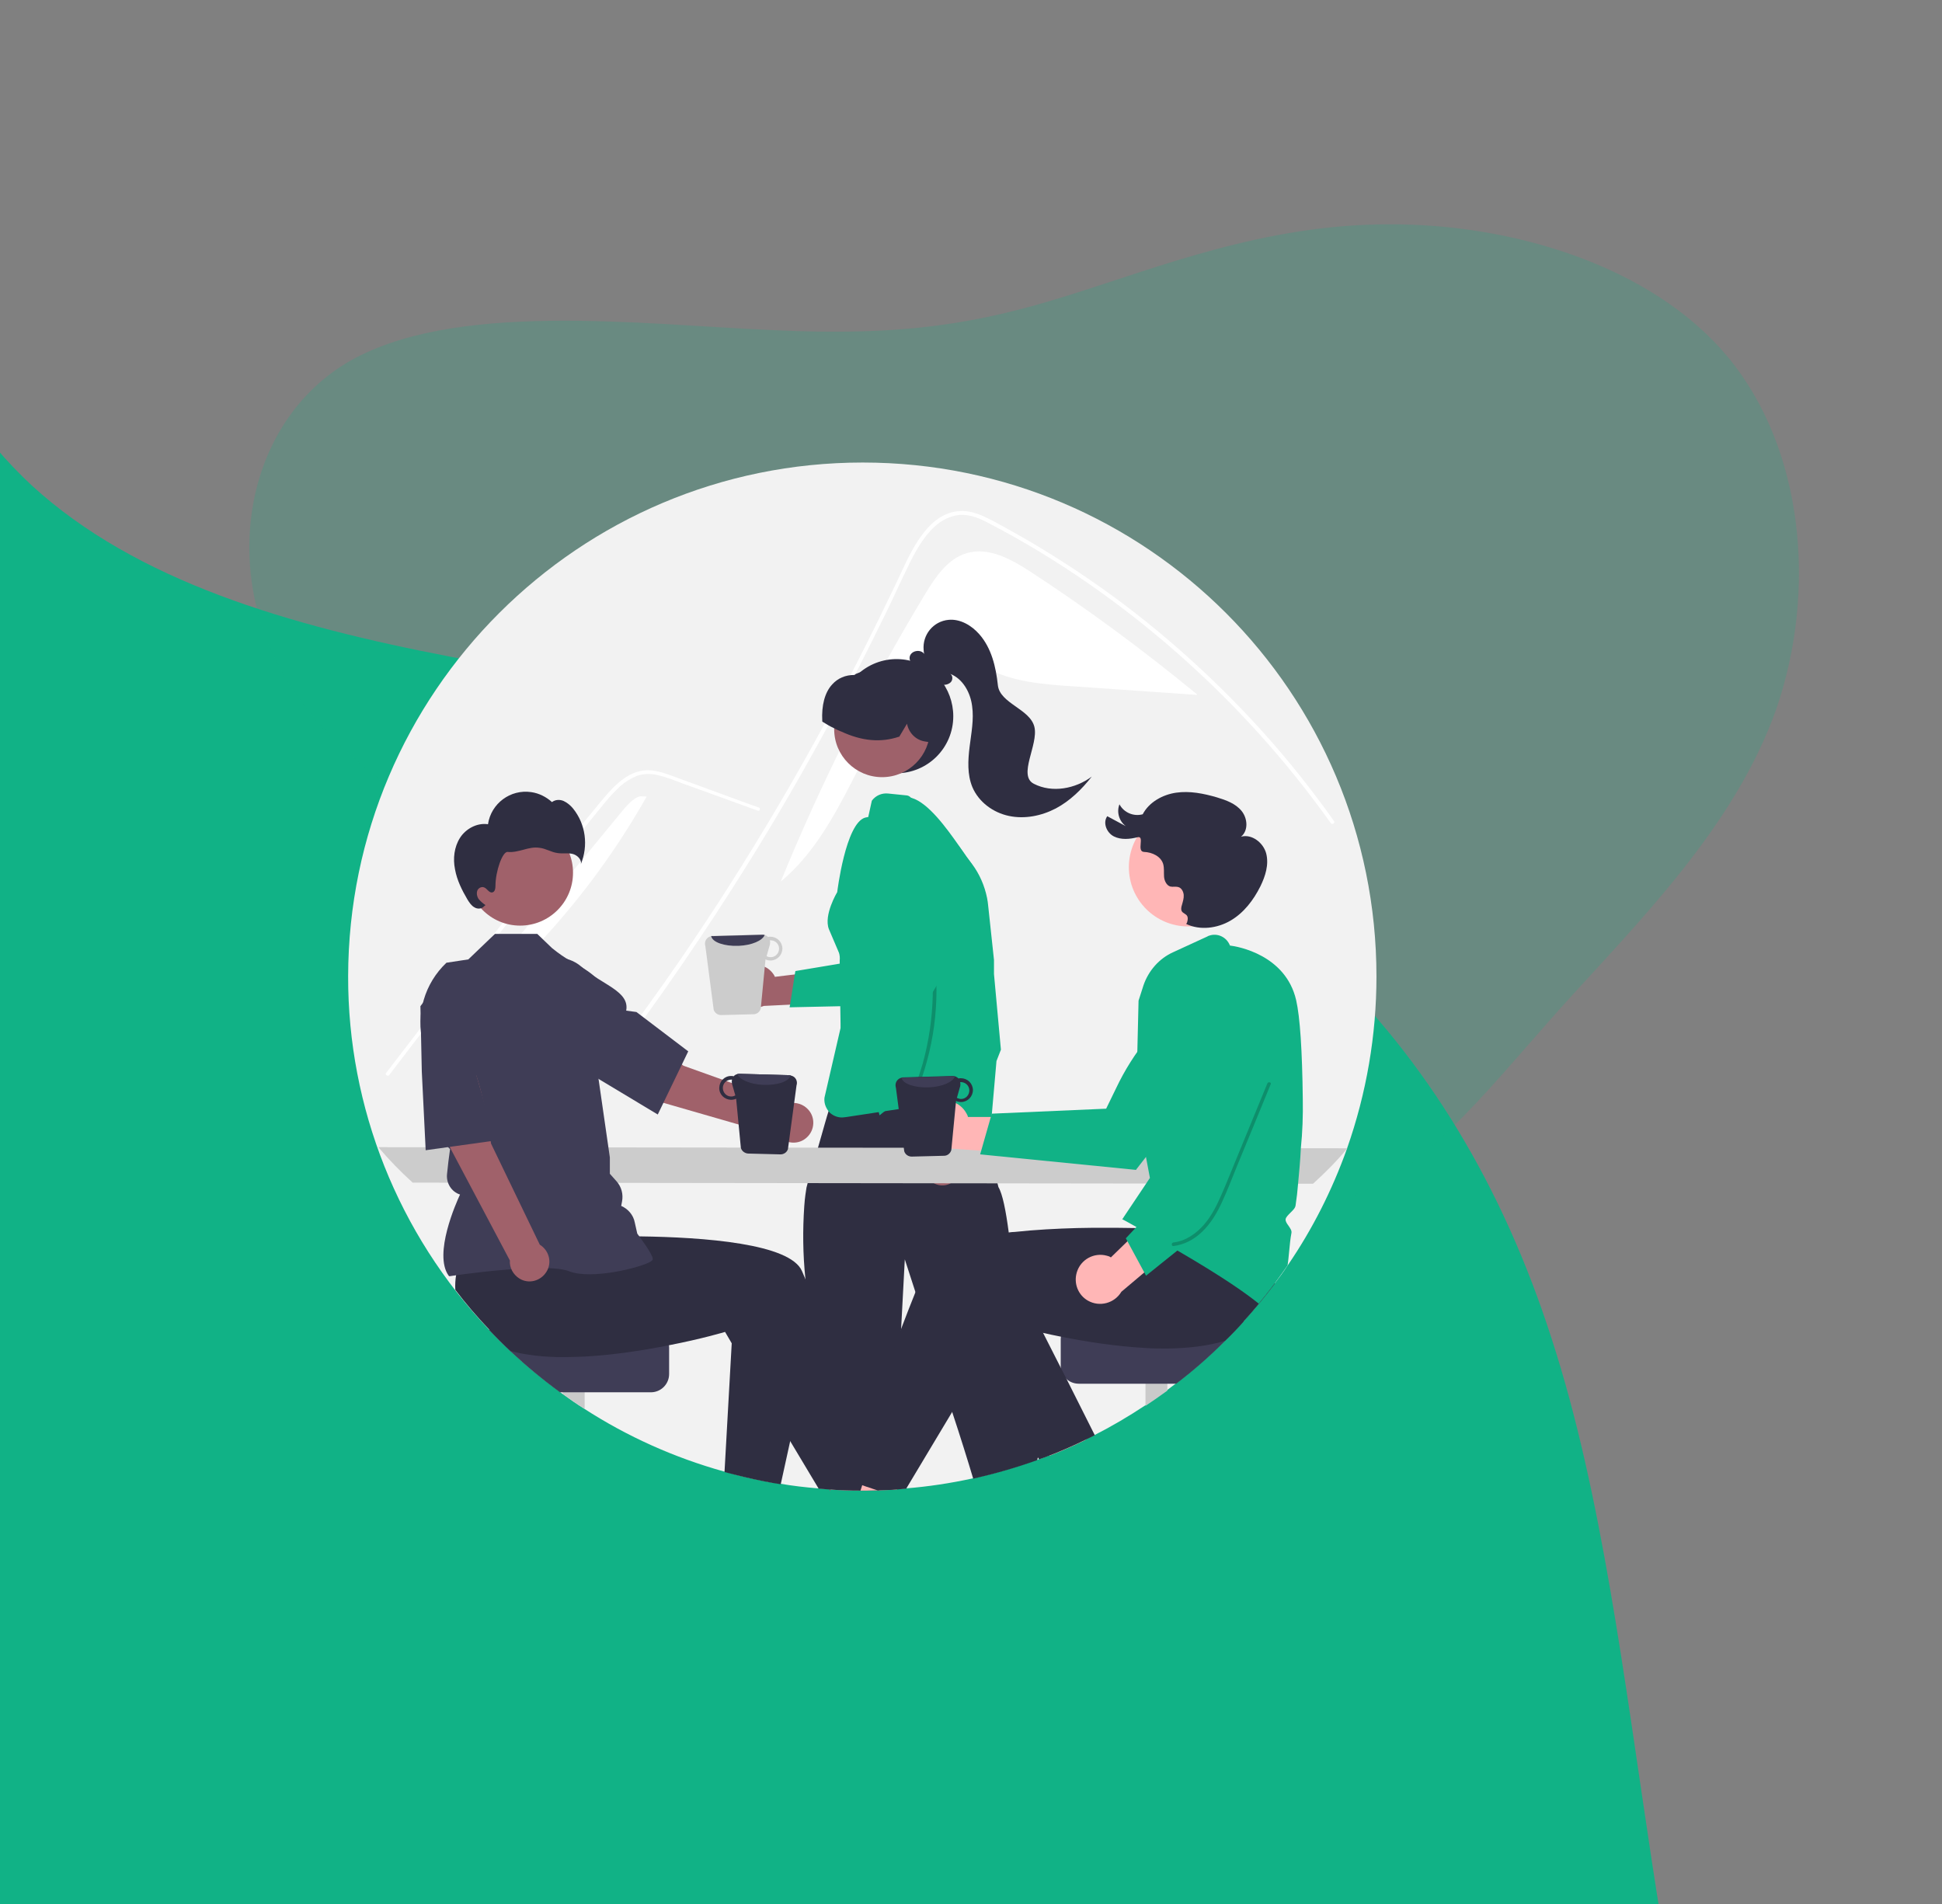 <?xml version="1.0" encoding="utf-8"?>
<!-- Generator: Adobe Illustrator 28.1.0, SVG Export Plug-In . SVG Version: 6.00 Build 0)  -->
<svg version="1.1" id="Calque_1" xmlns="http://www.w3.org/2000/svg" xmlns:xlink="http://www.w3.org/1999/xlink" x="0px" y="0px"
	 viewBox="0 0 701.2 687.5" style="enable-background:new 0 0 701.2 687.5;" xml:space="preserve">
<rect x="0" y="0" width="701.2" height="687.5" fill="#808080" stroke="none"/>
<style type="text/css">
	.st0{clip-path:url(#SVGID_00000078737326007142206320000005650640203919786391_);}
	.st1{fill:#11B286;}
	.st2{opacity:0.2;}
	.st3{fill:#F2F2F2;}
	.st4{fill:#FFFFFF;}
	.st5{fill:#2F2E41;}
	.st6{fill:#9E616A;}
	.st7{fill:#FFB8B8;}
	.st8{fill:#CCCCCC;}
	.st9{fill:#FFB6B6;}
	.st10{fill:#CACACA;}
	.st11{fill:#3F3D56;}
	.st12{fill:#A0616A;}
	.st13{opacity:0.2;enable-background:new    ;}
</style>
<g>
	<defs>
		
			<rect id="SVGID_1_" x="181" y="-332.3" transform="matrix(0.677 -0.736 0.736 0.677 -190.198 432.89)" width="435.1" height="1531.4"/>
	</defs>
	<clipPath id="SVGID_00000096745986842030518180000014705417755252546213_">
		<use xlink:href="#SVGID_1_"  style="overflow:visible;"/>
	</clipPath>
	<g style="clip-path:url(#SVGID_00000096745986842030518180000014705417755252546213_);">
		<path class="st1" d="M902.8,1016.1l-52.3-18.6c-52.3-18.6-156.9-55.8-207.3-151.6c-50.9-95.5-46.7-250.7-82.8-362.1
			c-35.8-111.9-110.8-181-220.3-212.9c-109.8-31.5-253.1-26.6-328.5-95.5C-63.2,105.9-70.2-37.3-73-109.6l-3.2-71.9L-312,74.6
			l37.5,34.6c37.5,34.6,112.6,103.8,187.7,172.9c75.1,69.2,150.2,138.3,225.3,207.5c75.1,69.2,150.2,138.3,225.3,207.5
			c75.1,69.2,150.2,138.3,225.3,207.5c75.1,69.2,150.2,138.3,187.7,172.9l37.5,34.6L902.8,1016.1z"/>
	</g>
</g>
<g class="st2">
	<path class="st1" d="M224.9,347.1c-31.8-33.6-92.6-58.1-119-97.8c-26.8-39.6-19.1-94.7,18.8-118c38.2-23.1,106.7-14.1,154.5-12.1
		c47.6,2.3,74.5-2.5,106.7-12.6c32.6-10.2,70.9-25.6,115.3-25.6c44.5-0.3,95.1,14.8,122.6,47.8c27.5,33.1,32.3,84.4,17.6,127.1
		c-15,42.6-49.7,76.8-78.3,108.5c-28.3,31.8-50.7,61.3-79.9,68.9c-29.5,7.4-66.3-6.9-104.1-5.1c-38,2.2-76.9,20.6-97.9,8.1
		C259.9,424.3,256.8,381.2,224.9,347.1z"/>
</g>
<path class="st1" d="M642,746.9L0,342v397.2L642,746.9z"/>
<g>
	<path class="st3" d="M497,352.6c0,21.1-3.6,42.1-10.6,62c0,0.1-0.1,0.2-0.1,0.3v0c-5.3,14.8-12.4,28.9-21.3,41.9
		c-1.5,2.3-3.1,4.5-4.8,6.7c-1.8,2.4-3.7,4.8-5.6,7.1c-1.8,2.1-3.6,4.3-5.5,6.3c-2.2,2.5-4.5,4.9-6.9,7.2
		c-5.5,5.5-11.4,10.7-17.6,15.4c-1.1,0.8-2.2,1.7-3.3,2.5c-2.6,1.9-5.2,3.7-7.9,5.5c-5.9,3.9-12,7.5-18.3,10.7
		c-1.1,0.6-2.2,1.1-3.3,1.6c-4.3,2.1-8.6,4-13,5.7c-1.3,0.5-2.5,1-3.8,1.4c-0.2,0.1-0.4,0.2-0.7,0.2c-15.2,5.5-31.1,9-47.2,10.3
		c-1.1,0.1-2.2,0.2-3.4,0.3c-1.2,0.1-2.4,0.2-3.6,0.2c-0.9,0-1.9,0.1-2.8,0.1c-0.2,0-0.4,0-0.6,0c-1.3,0-2.6,0.1-3.8,0.1
		c-0.5,0-1.1,0-1.6,0c-0.3,0-0.5,0-0.8,0c-3.7,0-7.4-0.1-11-0.4c-0.1,0-0.1,0-0.2,0c-1.3-0.1-2.6-0.2-3.9-0.3
		c-4.6-0.4-9.2-0.9-13.7-1.7c-1-0.2-2.1-0.3-3.1-0.5c-4.5-0.8-8.9-1.8-13.3-2.9c-1.3-0.3-2.6-0.7-3.9-1c-17.9-5-34.9-12.6-50.5-22.7
		c-2.7-1.7-5.3-3.5-7.9-5.4c-0.3-0.2-0.6-0.4-0.9-0.7c-6.3-4.6-12.2-9.5-17.9-14.8c-2.7-2.5-5.3-5.1-7.8-7.8
		c-32.6-34.4-50.8-80-50.7-127.4C125.9,250.1,209,167,311.5,167S497,250.1,497,352.6z"/>
	<path class="st4" d="M334.1,214.4c3.7-6.1,8.1-12.7,15-14.7c8-2.3,16.2,2.3,23.1,6.8c20.8,13.6,40.8,28.4,60,44.2l0,0.2
		c-14.9-1-29.9-2.1-44.8-3.1c-10.8-0.7-21.9-1.6-31.5-6.7c-3.6-1.9-7.1-4.5-11.2-4.7c-5.1-0.2-9.5,3.3-13,7
		c-20.6,22-26.6,55.6-49.8,74.9C296.6,282.4,314,247.6,334.1,214.4z"/>
	<path class="st4" d="M207.2,400.8c2.3-2.9,3.2-3.6,5.5-6.5c18.3-23.7,35.6-48.2,51.7-73.5c11-17.2,21.4-34.7,31.2-52.6
		c4.7-8.5,9.3-17,13.7-25.7c3.4-6.7,6.8-13.4,10.1-20.2c0.9-1.9,1.9-3.9,2.8-5.8c2.1-4.6,4.3-9.2,6.5-13.7c2.6-5.1,5.7-10.5,10.4-14
		c2.2-1.6,4.7-2.6,7.4-2.9c3.9-0.2,7.4,1.3,10.7,3.1c24.4,12.7,47.3,28.7,68,46.9c20.7,18.2,39.3,38.8,55.3,61.3
		c0.5,0.7,1.6,0,1.2-0.7c-1.9-2.7-3.9-5.5-5.9-8.1c-16.7-22.3-36.1-42.5-57.5-60.3c-10.6-8.8-21.8-17-33.4-24.5
		c-5.9-3.8-11.9-7.5-18-10.9c-3.1-1.7-6.2-3.5-9.3-5.1c-3.1-1.6-6.4-3-9.9-3.1c-12-0.2-18.2,13.4-22.5,22.6
		c-1.3,2.9-2.7,5.7-4.1,8.6c-5.2,10.9-10.6,21.6-16.2,32.3c-3.5,6.6-7,13.1-10.6,19.6c-11.2,20.3-23.1,40.1-35.7,59.5
		c-16.7,25.7-33.3,48.5-52.3,72.6C205.7,400.5,206.7,401.5,207.2,400.8z"/>
	<path class="st4" d="M273.6,292.7l-17.9-6.5l-8.9-3.2c-2.9-1.1-5.8-2.3-8.8-3c-2.6-0.7-5.3-0.8-7.9,0.1c-2.3,0.9-4.4,2.2-6.2,3.8
		c-1.8,1.7-3.5,3.5-5.1,5.4c-1.9,2.3-3.8,4.7-5.7,7c-7.9,9.7-15.7,19.4-23.5,29.1c-7.8,9.7-15.5,19.5-23.2,29.3
		c-7.7,9.8-15.4,19.7-23,29.7c-0.9,1.2-1.9,2.4-2.8,3.7c-0.5,0.7-1.7,0-1.2-0.7c7.7-10,15.4-20,23.1-30c7.8-10,15.6-19.9,23.5-29.8
		c7.9-9.9,15.8-19.7,23.8-29.5c2-2.4,4-4.9,6-7.3c1.7-2.1,3.4-4.1,5.2-6c3.4-3.5,7.6-6.6,12.7-6.7c3,0,5.9,0.9,8.6,1.9
		c3,1.1,6,2.2,9,3.3l18,6.6l4.5,1.6C274.8,291.7,274.4,293,273.6,292.7L273.6,292.7z"/>
	<path class="st4" d="M224.7,292.8c1.8-2.1,3.7-4.4,6.3-5.3l2.5,0.1c-18.7,33.1-44,62-74.3,84.9C181,345.9,202.8,319.4,224.7,292.8z
		"/>
	<path class="st5" d="M344.2,258.6c0,11.4-9.2,20.6-20.6,20.6c-11.4,0-20.6-9.2-20.6-20.6c0-5.3,2.1-10.5,5.8-14.3
		c0,0,0.1-0.1,0.1-0.1c0.2-0.2,0.3-0.3,0.5-0.5c0,0,0,0,0,0c0,0,0,0,0,0c0.2-0.2,0.4-0.4,0.7-0.6c8.6-7.5,21.6-6.7,29.1,1.9
		C342.4,248.7,344.2,253.6,344.2,258.6L344.2,258.6z"/>
	<circle class="st6" cx="318.5" cy="263.3" r="17.3"/>
	<path class="st5" d="M330.8,246.7c-5.5-5.1-13.4-6.7-20.4-3.9c-0.1,0-0.2,0.1-0.3,0.1c0,0,0,0,0,0c-0.3,0.1-0.7,0.3-1,0.4l-0.2,0.1
		v0c0,0-0.1,0.1-0.1,0.1c-0.1,0.1-0.2,0.1-0.3,0.2c-3.3,0-6,1.2-8,3.4c-2.7,2.9-3.9,7.6-3.6,13.2l0,0.2l0.1,0.1
		c1.4,0.9,2.8,1.7,4.1,2.3c0.8,0.4,1.5,0.8,2.3,1.1c0.1,0,0.2,0.1,0.3,0.1c7.5,3.5,14.3,4.1,20.9,1.9l0.1,0l2.8-4.7
		c0.6,3.3,3.2,5.9,6.4,6.4l1.2,0.2l1.7,0.3l0.1-0.3C338.6,260.3,336.2,251.8,330.8,246.7z"/>
	<path class="st5" d="M373.3,283c-5.9-3,1.7-14.1,0.2-20.5c-1.5-6.5-12.5-8.5-13.2-15.1S358,234,353.6,229
		c-2.8-3.2-6.9-5.6-11.1-5.2c-5.5,0.5-9.5,5.4-9,10.9c0,0.5,0.1,1,0.2,1.4c-1.2-1.7-4.3-1.3-5.1,0.6c-0.7,1.7,0.8,3.8,2.6,4
		c2.3,2.9,5,5.9,8.6,6.5c1.2,0.2,2.5,0,3.4-0.8s0.9-2.5-0.1-3.1c4.6,1.8,7.3,6.8,7.9,11.6c0.7,4.9-0.3,9.8-0.9,14.7s-0.9,10,1,14.6
		c2.3,5.4,7.5,9.2,13.2,10.4s11.7,0,16.9-2.7c5.1-2.7,9.4-6.9,13-11.5C388.3,284.8,379.9,286.4,373.3,283z"/>
	<polygon class="st7" points="306.4,355.7 294.5,437.3 359.7,432.4 340.2,352.1 	"/>
	<path class="st5" d="M374.7,526.4c-0.1,0.3-0.1,0.6-0.2,0.8c-7.5,2.7-15.2,4.9-23.1,6.7c-1.6-5.4-4.8-15.7-7.6-24.1
		c-2.3-6.9-4.3-12.5-5-13.2c-1.9-1.9,0-4.5,0-4.5l-8.3-25.7l-3.8-11.7l-1.3,24.5l-1.9,35.5l-0.1,1c0,0-2.6,7.7-1.3,9
		c1.3,1.3-1.3,6.4-1.3,6.4l-0.7,6.7c-0.9,0-1.9,0.1-2.8,0.1l-0.3,0.1l-0.3-0.1c-1.3,0-2.6,0.1-3.8,0.1c-0.5,0-1.1,0-1.6,0
		c-0.3,0-0.5,0-0.8,0c-3.7,0-7.4-0.1-11-0.4l-2.3-18.4l-2.3-19c0,0,2.6-5.1,0-7.7c-1.5-1.5-0.8-3.8,0.1-5.3
		c-0.5-2.4-1.3-6.1-2.3-11.5c0-0.2-0.1-0.4-0.1-0.6c-0.3-1.7-0.6-3.4-0.8-5.1c-0.4-2.9-0.8-5.7-1-8.4c-0.9-8.7-1-17.4-0.4-26.1
		c0.2-3.1,0.6-5.4,0.8-6.7c0-0.1,0.2-0.8,0.5-1.9c0.5-1.8,1.3-4.5,2.2-7.6c0.5-1.6,1-3.4,1.5-5.1c0.9-3,1.7-6,2.4-8.4v0
		c0.6-2.1,1.1-3.8,1.4-4.7c0.1-0.4,0.2-0.7,0.2-0.7s0.1,0,0.4-0.1c0.8-0.2,2.8-0.6,5.6-1.2c2.9-0.6,6.6-1.4,10.7-2.2
		c3.5-0.7,7.2-1.4,11-2c1.3-0.2,2.7-0.4,4-0.6c8.2-1.2,15.7-1.9,19.2-1.1c0.2,0.1,0.5,0.1,0.7,0.2c0.2,0.1,0.5,0.2,0.7,0.3
		c0.1,0.1,1.2,4.2,2.5,9.6c0,0.1,0,0.1,0,0.2c0.4,1.6,0.8,3.4,1.3,5.2c0.5,1.8,0.9,3.7,1.4,5.5c1.3,5.4,2.6,10.3,3.2,12.8
		c0.2,0.9,0.4,1.5,0.4,1.6c1.5,2.5,2.7,8.6,3.7,16.2c0.9,6.8,1.6,14.9,2.1,22.7c0.3,3.9,0.5,7.7,0.7,11.3c0.7,12,0.9,21.4,0.9,21.4
		s1,7.8,2.9,11.5c0.2,0.5,0.5,0.9,0.9,1.3c1.3,1.3,1.5,2.4,1.3,3.2c-0.1,0.4-0.2,0.7-0.5,1c-0.1,0.1-0.1,0.1-0.2,0.2
		c-0.3,1.6,0.1,3.3,1.3,4.5C375,523.5,374.9,525.3,374.7,526.4z"/>
	<path class="st1" d="M353.3,329.5c-0.1-0.6-0.2-1.1-0.2-1.7c0-0.4-0.1-0.7-0.2-1.1c-0.6-3.6,1.8-6.7-1.2-9.2
		c-0.7-0.6-1.3-1.3-1.7-2.1l-0.7-1.4l-1.3-2.6l-2.8-5.6l-0.5-1c-0.1-0.3-0.3-0.5-0.5-0.8c-0.5-0.8-1.2-1.4-2-1.9l-6.9-4.1
		c-1.1-0.6-1.9-1.6-2.5-2.7l-0.2-0.4c-0.8-1.6-2.1-5.3-3.7-6.9l0,0c-0.4-0.4-0.8-0.7-1.4-0.8l-6.9-0.7c-2.2-0.2-4.4,0.7-5.8,2.6
		l-0.2,0.9l-1.1,5l-0.1,0c-0.3,0.1-0.7,0.1-1,0.2c-7.1,2-10.1,26.9-10.1,26.9s-5,8.3-3,13.4l3.5,8.2c0,0.1,0,0.1,0.1,0.2
		c0.3,0.9,0.4,1.9,0.3,2.8l0,0.3l0,0.7l0,1.8l0.1,6l0.1,7.6l0.1,6.4l0,1.7l-5.8,25.1c-0.2,1.7,0.3,3.3,1.3,4.7l0,0
		c0.1,0.2,0.3,0.3,0.4,0.5l0,0c0.1,0.1,0.3,0.3,0.4,0.4c1.4,1.2,3.3,1.8,5.1,1.5l0.8-0.1h0l11.2-1.7h0l1.3-0.2h0l12.5-1.9h0l2.1-0.3
		c0.2,0,0.3,0,0.5-0.1l11.5-0.8c0.3,0,0.5-0.1,0.8-0.1h0c2-0.4,3.8-1.8,4.6-3.7c0.2-0.4,0.3-0.8,0.4-1.2c0.1-0.4,0.2-0.9,0.2-1.3
		l0.1-10.8l0.4-34.9c0-1.2,0.3-2.3,1-3.3C354.3,340.8,354.1,335.4,353.3,329.5z"/>
	<path class="st6" d="M334.1,422.8c-0.6-3.4,1.6-6.6,5-7.2c0.4-0.1,0.7-0.1,1.1-0.1l7.2-20.8l7,9.1l-7.9,18.4
		c-0.2,3.4-3.2,6-6.6,5.8C336.9,427.8,334.6,425.7,334.1,422.8L334.1,422.8z"/>
	<path class="st1" d="M361.4,379l-1.6,4.1l-2.2,25.1c-0.7,0.2-1.4,0.5-2,0.8c-2.7,1.7-4,5.1-2.9,8.1l0.7,2l-4.9-1.5l-8.1-2.5
		l-9.5-2.9l1.6-5.2c0.8-2.4,0.3-5.1-1.3-7.1c-0.2-0.2-0.4-0.5-0.6-0.7l0.6-4.5l0.4-2.7l-4.4,3.3l-8.5,6.5h0l-1.1,0.9
		c0,0-0.1-0.2-0.2-0.7c-0.2-0.8-0.6-2.5-1.1-4.7c-2.6-11.2-4.5-22.6-5.7-34c-0.3-2.6-0.5-5.2-0.7-7.9c-0.2-2.8-0.3-5.5-0.4-8.4
		c-0.6-22.9,2.9-46.9,17.6-59.2c0.7,0,1.4,0.1,2.1,0.3c6,1.8,12.5,10.8,17,17.2c1.1,1.5,2,2.9,2.8,4l2,2.7c2.7,3.6,4.5,7.8,5.4,12.2
		c0.2,0.9,0.3,1.9,0.4,2.8l2.1,19.6v5.1L361.4,379z"/>
	<path class="st8" d="M136.6,414.2c3.8,4.5,8,8.8,12.4,12.8l325.1,0.4c4.4-4,8.6-8.2,12.4-12.8L136.6,414.2z"/>
	<path class="st9" d="M313.1,538.2c-0.5,0-1.1,0-1.6,0c-0.3,0-0.5,0-0.8,0c-3.7,0-7.4-0.1-11-0.4l0.1,0.7l-0.3-0.7l-7-16.3l5-2.1
		l9.1-3.9l2.8,9.5l2.6,9.1l0.8,2.7L313.1,538.2z"/>
	<path class="st9" d="M280.7,519.3l-2,16c-4.5-0.8-8.9-1.8-13.3-2.9v-13.1L280.7,519.3z"/>
	<path class="st10" d="M211.1,489.8v18.9c-2.7-1.7-5.3-3.5-7.9-5.4v-13.6H211.1z"/>
	<path class="st11" d="M241.6,486.6v9.5c0,3.6-2.9,6.6-6.6,6.6h-32.8c-6.3-4.6-12.2-9.5-17.9-14.8c-2.7-2.5-5.3-5.1-7.8-7.8h58.5
		C238.7,480.1,241.6,483,241.6,486.6L241.6,486.6z"/>
	<path class="st5" d="M318.6,537.8l-1.1,0.3l-0.3,0.1l-0.3-0.1c-1.3,0-2.6,0.1-3.8,0.1c-0.5,0-1.1,0-1.6,0c-0.3,0-0.5,0-0.8,0
		c-3.7,0-7.4-0.1-11-0.4l0.1,0.7l-0.3-0.7c-1.3-0.1-2.6-0.2-3.9-0.3l-10.3-17.2L264.2,485l-2.4-4.1c0,0-8.3,2.5-20.2,4.8
		c-8.9,1.8-19.8,3.5-30.5,4.1c-2.6,0.1-5.3,0.2-7.9,0.2c-6.7,0-13.2-0.7-18.8-2.2c-2.7-2.5-5.3-5.1-7.8-7.8
		c-4.3-4.5-8.4-9.3-12.2-14.3c-0.1-1.8,0-3.6,0.3-5.4c0-0.3,0.1-0.6,0.1-0.9L166,439l8.9-1.2l13.6-1.8l14.7-1.9l1.6,12.7
		c0,0,11.5-0.6,26-0.4c23.4,0.3,54.6,2.6,58.8,12.6c0.4,0.9,0.8,1.9,1.2,2.8c8.2,19.7,15.8,40.7,20.9,55.6c1,2.8,1.9,5.5,2.7,7.8
		C317.1,533,318.6,537.8,318.6,537.8z"/>
	<path class="st5" d="M293.6,470.3c-0.2,1.9-0.4,3.7-0.7,5.6c-2.1,16.4-5,32.1-7.6,44.5c-1.3,6-2.5,11.3-3.4,15.5
		c-1-0.2-2.1-0.3-3.1-0.5c-4.5-0.8-8.9-1.8-13.3-2.9c-1.3-0.3-2.6-0.7-3.9-1l2.6-46.4l0.9-15.4l26.9,0.6L293.6,470.3z"/>
	<path class="st9" d="M336.9,398.5c4.2-2.4,9.6-0.9,12,3.4c0.3,0.5,0.5,0.9,0.6,1.4l31.3,0l-9,13.5l-28.3-2.1
		c-4.7,1.3-9.6-1.5-10.9-6.2C331.5,404.7,333.3,400.5,336.9,398.5L336.9,398.5z"/>
	<path class="st1" d="M353.9,416.8l56.3,5.6l0.1-0.2c0.3-0.4,28.5-36.4,33.2-45c2.9-5.2,4-11.2,3-17l0-0.1l-0.1-0.1
		c-4.7-4-11.6-4.1-16.5-0.4c-11.4,8.9-20.7,20.2-26.9,33.3l-3.6,7.4l-41.3,1.8L353.9,416.8z"/>
	<path class="st9" d="M332.2,518.5l-8.3,19.3c-1.2,0.1-2.4,0.2-3.6,0.2c-0.9,0-1.9,0.1-2.8,0.1l-0.3,0.1l-0.3-0.1
		c-1.3,0-2.6,0.1-3.8,0.1c-0.5,0-1.1,0-1.6,0c-0.3,0-0.5,0-0.8,0l0.6-1.9l0.6-2.2l2.6-8.9l3.7-12.8l5.5,2.4L332.2,518.5z"/>
	<path class="st9" d="M392,519.9c-4.3,2.1-8.6,4-13,5.7l-4.3-7.3l14-6.1L392,519.9z"/>
	<path class="st10" d="M421.5,486.7v15.4c-2.6,1.9-5.2,3.7-7.9,5.5v-20.9H421.5z"/>
	<path class="st11" d="M449.2,477c-2.2,2.5-4.5,4.9-6.9,7.2c-5.5,5.5-11.4,10.7-17.6,15.4h-35.2c-1.9,0-3.7-0.8-4.9-2.2l0,0
		c-0.7-0.8-1.2-1.8-1.5-2.9l0,0c-0.1-0.5-0.1-0.9-0.1-1.4v-9.5c0-3.6,2.9-6.6,6.6-6.6H449.2z"/>
	<path class="st5" d="M463.7,440l-3.8,16.3c0.4,2.4,0.5,4.8,0.4,7.2c-1.8,2.4-3.7,4.8-5.6,7.1c-1.8,2.1-3.6,4.3-5.5,6.3
		c-2.2,2.5-4.5,4.9-6.9,7.2c-6.1,1.9-13.3,2.7-20.9,2.8c-2.6,0-5.2,0-7.9-0.2c-10.7-0.6-21.6-2.3-30.5-4.1c-2.4-0.5-4.6-0.9-6.6-1.4
		c-3.9-0.9-7.1-1.7-9.4-2.3c-2.6-0.7-4.1-1.1-4.1-1.1l-10,16.8l-9.1,15.2l-16.6,27.7c-1.1,0.1-2.2,0.2-3.4,0.3
		c-1.2,0.1-2.4,0.2-3.6,0.2c-0.9,0-1.9,0.1-2.8,0.1l-0.3,0.1l-0.3-0.1l-4.2-1.4l-1.4-0.5l-5.2-1.6c0,0,1.2-3.6,3.2-9.7
		c0.7-2.2,1.6-4.8,2.6-7.6c3.5-10.2,8.3-23.8,13.8-38.1c1.6-4.2,3.3-8.6,5-12.8c1.4-3.5,2.9-7,4.3-10.5c2.5-6,14.8-9.2,29.3-10.9
		c0.7-0.1,1.5-0.2,2.2-0.2c7.4-0.8,15.2-1.2,22.5-1.4c3.7-0.1,7.2-0.1,10.5-0.1c1.1,0,2.1,0,3.1,0h0c2.7,0,5.2,0.1,7.4,0.1
		c0.4,0,0.8,0,1.2,0h0c0.3,0,0.5,0,0.8,0c4.8,0.1,7.7,0.3,7.7,0.3l1.1-9l0.2-1.8l0.2-1.7v0l0-0.2l0.2,0l3.2-0.1l26.7-0.5l14.6-0.3
		L463.7,440z"/>
	<path class="st5" d="M395.3,518.2c-1.1,0.6-2.2,1.1-3.3,1.6c-4.3,2.1-8.6,4-13,5.7c-1.3,0.5-2.5,1-3.8,1.4
		c-0.1-0.2-0.3-0.4-0.4-0.6c-6.1-8.4-13.9-19.5-21.8-31.8c-3.3-5.2-6.6-10.5-9.8-16l23.3-10.9l2.6-1.2l7.5,14.8l6.7,13.2l1.5,2.9
		L395.3,518.2z"/>
	<circle class="st9" cx="429" cy="313.1" r="21.4"/>
	<path class="st5" d="M428.3,333.6c5,2.4,11.2,1.6,16-1.2c4.8-2.8,8.3-7.4,10.8-12.4c1.8-3.7,3.1-7.8,2.1-11.8
		c-1-3.9-5.2-7.2-9.1-6.1c2.7-2.2,2.4-6.6,0.2-9.3c-2.2-2.7-5.6-3.9-8.9-4.9c-4.8-1.4-9.8-2.4-14.7-1.7s-9.8,3.4-12.1,7.8
		c-3.3,0.9-6.8-0.6-8.4-3.6c-1.1,2.9-0.1,6.1,2.3,7.9l-6.7-3.6c-1.7,2.4-0.2,6,2.4,7.3c2.6,1.3,5.7,1,8.5,0.3s-0.5,5.2,2.4,5.3
		c2.9,0.1,6.1,1.6,6.9,4.4c0.4,1.5,0.2,3,0.3,4.5c0.1,1.5,0.9,3.2,2.3,3.6c0.9,0.2,1.9-0.1,2.9,0.2c1.1,0.3,1.8,1.6,1.9,2.8
		c0.1,1.2-0.3,2.4-0.6,3.5c-1.5,4.5,3.2,2,1.8,6.5L428.3,333.6z"/>
	<path class="st1" d="M470.4,397c-0.2-17.7-1-29.8-2.4-35.9c-3.8-16.4-21.2-19.4-23.9-19.7c-1.2-3.1-4.6-4.7-7.7-3.5
		c-0.1,0-0.3,0.1-0.4,0.2l-12.4,5.7c-5.1,2.3-8.9,6.7-10.7,11.9l-1.8,5.6l-0.9,37.6l3,15.8l0,0l2,10.6l-1.4,2.1l-8.1,12.1l-0.1,0.2
		l0,0l-0.4,0.5c0.5,0.3,1,0.5,1.5,0.8c1.2,0.7,2.4,1.3,3.6,2c0.3,0.2,0.6,0.3,0.8,0.5h0c0.2,0.1,0.4,0.2,0.5,0.3
		c4.4,2.5,8.4,4.7,12,6.8c0.5,0.3,1,0.6,1.5,0.9c16.7,9.7,25.1,15.7,29.4,19.2c1.9-2.3,3.8-4.7,5.6-7.1c1.6-2.2,3.2-4.4,4.8-6.7
		c0.3-1.8,0.4-3.5,0.6-5.3c0.2-2.1,0.4-4.3,0.8-6.4c0.2-0.9-0.5-1.8-1.1-2.7c-0.6-0.8-1.1-1.6-1-2.3c0.1-0.7,0.9-1.5,1.7-2.3
		c0.9-0.9,1.8-1.7,1.9-2.7c0.4-2.6,0.7-5.2,0.9-7.8c0.4-4.2,0.8-8.5,1-12.8C470.3,408.7,470.5,402.8,470.4,397z"/>
	<path class="st9" d="M388.8,459.4c1.4-4.7,6.3-7.3,10.9-6c0.5,0.1,1,0.3,1.4,0.6l22.4-21.8l3.1,15.9l-21.7,18.3
		c-2.5,4.2-7.9,5.6-12.1,3.2C389.3,467.6,387.6,463.4,388.8,459.4L388.8,459.4z"/>
	<path class="st1" d="M413.8,460.6l44.1-35.4l0-0.2c-0.1-0.5-5.2-45.9-7.8-55.4c-1.5-5.7-5-10.8-9.7-14.3l-0.1-0.1l-0.1,0
		c-6.2,0.5-11.1,5.2-12,11.3c-2,14.3-0.6,28.9,4,42.6l2.6,7.8l-28.3,30.2L413.8,460.6z"/>
	<circle class="st12" cx="187.8" cy="315.1" r="19.1"/>
	<path class="st11" d="M162.1,460.7l-0.1-0.1c-5.6-7.8,2.8-26.5,4.1-29.3l0,0c-3.1-1-5-4.1-4.7-7.3l0.5-4.6l0.6-4.5l-4.1-4.1l0-0.1
		l-2.3-20.5l-3.4-13.6c-2.6-10.5,0.6-21.5,8.5-29l7.9-1.2l9.6-9.2H194l5.3,5.1c10.4,8.5,12.9,4.8,24.6,20.9l-8.4,22.1l4.7,32.6
		l0,5.9l2.4,2.7c1.8,2,2.5,4.7,2,7.3l-0.3,1.6l0,0c2.5,1.1,4.4,3.3,4.9,6l0.9,4c0.7,1,5.6,7.4,5.6,9.2c0,0.3-0.2,0.5-0.6,0.8
		c-3.3,2.2-21.6,6.8-29.6,3.6c-8.6-3.4-42.8,1.7-43.2,1.8L162.1,460.7z"/>
	<path class="st12" d="M152.4,383.2l15.9-3.1c5.9,8.8,9,32.8,9,32.8l17.6,36.5c3.4,2.1,4.5,6.5,2.4,9.8c-2.1,3.4-6.5,4.5-9.8,2.4
		c-2.2-1.4-3.6-3.9-3.4-6.5l-22.9-43.2L152.4,383.2z"/>
	<path class="st11" d="M152.3,386.9l-0.5-23.6l7.5-10c3-4,8-5.9,13-5l0,0c6.8,1.3,11.4,7.7,10.5,14.5c-1.3,10-4.2,22.5-10.7,25.4
		l-0.1,0l6.8,23.6l-25.1,3.5L152.3,386.9z"/>
	<path class="st12" d="M246.8,384.8c0,0-19.1-14.9-29.4-17.1l-9.2,13.4l24.8,15.2l48.2,13.9c2.6,2.9,7.2,3.2,10.1,0.5
		c2.9-2.6,3.2-7.2,0.5-10.1c-1.7-1.9-4.4-2.8-7-2.2L246.8,384.8z"/>
	<path class="st11" d="M213.2,387.8l-19.9-12.8l-4.2-11.8c-1.6-4.7-0.5-10,3-13.5l0,0c4.9-4.9,12.7-5.2,17.9-0.6
		c7.6,6.6,17.4,8.8,16.1,15.8l3.7,0.5l18.7,14.2l-11,22.8L213.2,387.8z"/>
	<path class="st5" d="M166.1,302.5c2.1-3.3,6.2-5.5,10.1-4.9c1.1-7.5,8.1-12.7,15.6-11.6c2.8,0.4,5.4,1.7,7.5,3.6
		c1.2-0.9,2.8-1,4.2-0.4c1.3,0.6,2.5,1.6,3.4,2.7c4.6,5.7,5.6,13.4,2.8,20.2c0.5-1.7-1.3-3.4-3-3.8c-1.8-0.4-3.6,0-5.4-0.3
		c-2.3-0.3-4.3-1.7-6.6-1.9c-1.9-0.3-3.9,0.2-5.7,0.7c-1.9,0.5-3.8,1-5.7,0.8c-1.9-0.2-4.4,7.1-4.4,12.2c0,1-0.2,2.2-1.1,2.4
		c-1.2,0.3-1.9-1.4-3-1.8c-1-0.4-2.2,0.3-2.5,1.3c-0.3,1,0,2.2,0.6,3c0.7,0.8,1.5,1.5,2.4,2.1l-0.5,0.4c-0.8,1-2.4,1.1-3.5,0.4
		c-1.1-0.6-1.8-1.7-2.5-2.8c-2-3.4-3.8-7-4.5-10.9C163.5,310,164,305.8,166.1,302.5z"/>
	<path class="st13" d="M334.1,334.6c1.9,8.1,2.8,16.4,2.7,24.7c-0.2,8.3-1.4,16.6-3.6,24.6c-1.3,4.5-2.9,8.9-4.8,13.2
		c-0.3,0.8,0.8,1.4,1.1,0.7c3.4-7.7,5.9-15.9,7.3-24.2c1.4-8.4,1.7-16.8,0.9-25.3c-0.4-4.7-1.2-9.4-2.3-14
		C335.2,333.5,333.9,333.8,334.1,334.6L334.1,334.6z"/>
	<path class="st13" d="M457.6,391.2l-11.1,27c-1.8,4.3-3.5,8.7-5.4,13c-1.7,3.9-3.6,7.8-6.4,11c-2.8,3.2-6.6,5.9-11,6.4
		c-0.8,0.1-0.8,1.4,0,1.3c4-0.5,7.5-2.4,10.4-5.2c3.1-3,5.3-6.7,7.1-10.6c2-4.3,3.7-8.8,5.5-13.2l5.7-13.8l6.4-15.6
		C459.2,390.8,457.9,390.4,457.6,391.2L457.6,391.2z"/>
	<path class="st5" d="M326.5,415.7c0.4,1.2,1.5,1.9,2.7,1.9l11.7-0.3c1.2,0,2.3-0.9,2.6-2.1l1.7-17.7c0.6,0.3,1.2,0.4,1.9,0.4
		c2.4-0.1,4.2-2,4.2-4.4c-0.1-2.4-2-4.2-4.4-4.2c-0.3,0-0.5,0-0.8,0.1c-0.6-0.6-1.3-0.9-2.1-0.9l-18,0.5c-0.1,0-0.3,0-0.4,0.1
		c-1.5,0.3-2.5,1.7-2.2,3.3c0,0.1,0.1,0.2,0.1,0.4L326.5,415.7z M345.5,396.4l1.2-4.2c0.1-0.5,0.1-1,0-1.5c0.1,0,0.1,0,0.2,0
		c1.7,0,3.1,1.3,3.1,3c0,1.7-1.3,3.1-3,3.1C346.5,396.8,346,396.6,345.5,396.4z"/>
	<path class="st11" d="M325.5,389.1c0.4,2.2,4.7,3.7,9.9,3.5c4.8-0.2,8.6-1.9,9.4-3.9c-0.3-0.1-0.5-0.1-0.8-0.1l-18,0.5
		C325.8,389.1,325.7,389.1,325.5,389.1z"/>
	<path class="st5" d="M287.6,391.9c0.5-1.5-0.3-3.1-1.8-3.5c-0.1,0-0.2-0.1-0.4-0.1c-0.1,0-0.3,0-0.4-0.1l-18-0.5
		c-0.8,0-1.6,0.3-2.1,0.9c-0.3-0.1-0.5-0.1-0.8-0.1c-2.4-0.1-4.3,1.8-4.4,4.2c-0.1,2.4,1.8,4.3,4.2,4.4l0,0c0.6,0,1.3-0.1,1.9-0.4
		l1.7,17.7c0.3,1.2,1.4,2,2.6,2.1l11.7,0.3c1.2,0,2.3-0.7,2.7-1.9L287.6,391.9z M264,395.9c-1.7,0-3-1.4-3-3.1c0-1.7,1.4-3,3.1-3
		c0.1,0,0.1,0,0.2,0c-0.1,0.5-0.1,1,0,1.5l1.2,4.2C265,395.8,264.5,395.9,264,395.9z"/>
	<path class="st11" d="M285.5,388.2c-0.4,2.2-4.7,3.7-9.9,3.5c-4.8-0.2-8.6-1.9-9.4-3.9c0.3-0.1,0.5-0.1,0.8-0.1l18,0.5
		C285.2,388.2,285.3,388.2,285.5,388.2z"/>
	<path class="st6" d="M268.4,349.8c3.4-2.5,8.2-1.7,10.7,1.7c0.3,0.4,0.5,0.7,0.7,1.2l26.9-3.3l-6.3,12.6l-24.6,1.2
		c-3.9,1.6-8.4-0.3-10-4.2C264.5,355.7,265.6,351.9,268.4,349.8L268.4,349.8z"/>
	<path class="st1" d="M356.2,324.2c-0.8,1.6-1.8,3.4-2.8,5.3c-3.8,7-9,15.9-13.1,22.8c-3.4,5.8-6,10.1-6.1,10.2l-0.1,0.2l-23.7,0.5
		l-5.1,0.1l-1.7,0l-18.5,0.4l0.2-1.1l1.7-10.9l0.2-1.1l16.2-2.7l5.9-1l13.2-2.2l2.3-6.8c4-11.9,10.8-22.6,19.7-31.5
		c0.3-0.3,0.5-0.5,0.8-0.7c0.2-0.2,0.5-0.4,0.7-0.5c1.1,1.5,2,2.9,2.8,4l2,2.7C353.4,315.6,355.3,319.8,356.2,324.2z"/>
	<path class="st8" d="M257.7,364.6c0.4,1.2,1.5,1.9,2.7,1.9l11.7-0.3c1.2,0,2.3-0.9,2.6-2.1l1.7-17.7c0.6,0.3,1.2,0.4,1.9,0.4
		c2.4-0.1,4.2-2,4.2-4.4c-0.1-2.4-2-4.2-4.4-4.2c-0.3,0-0.5,0-0.8,0.1c-0.6-0.6-1.3-0.9-2.1-0.9l-18,0.5c-0.1,0-0.3,0-0.4,0.1
		c-1.5,0.3-2.5,1.7-2.2,3.3c0,0.1,0.1,0.2,0.1,0.4L257.7,364.6z M276.8,345.2l1.2-4.2c0.1-0.5,0.1-1,0-1.5c0.1,0,0.1,0,0.2,0
		c1.7,0,3.1,1.3,3.1,3c0,1.7-1.3,3.1-3,3.1C277.7,345.6,277.2,345.5,276.8,345.2z"/>
	<path class="st11" d="M256.8,338c0.4,2.2,4.7,3.7,9.9,3.5c4.8-0.2,8.6-1.9,9.4-3.9c-0.3-0.1-0.5-0.1-0.8-0.1l-18,0.5
		C257.1,337.9,256.9,338,256.8,338z"/>
</g>
</svg>
